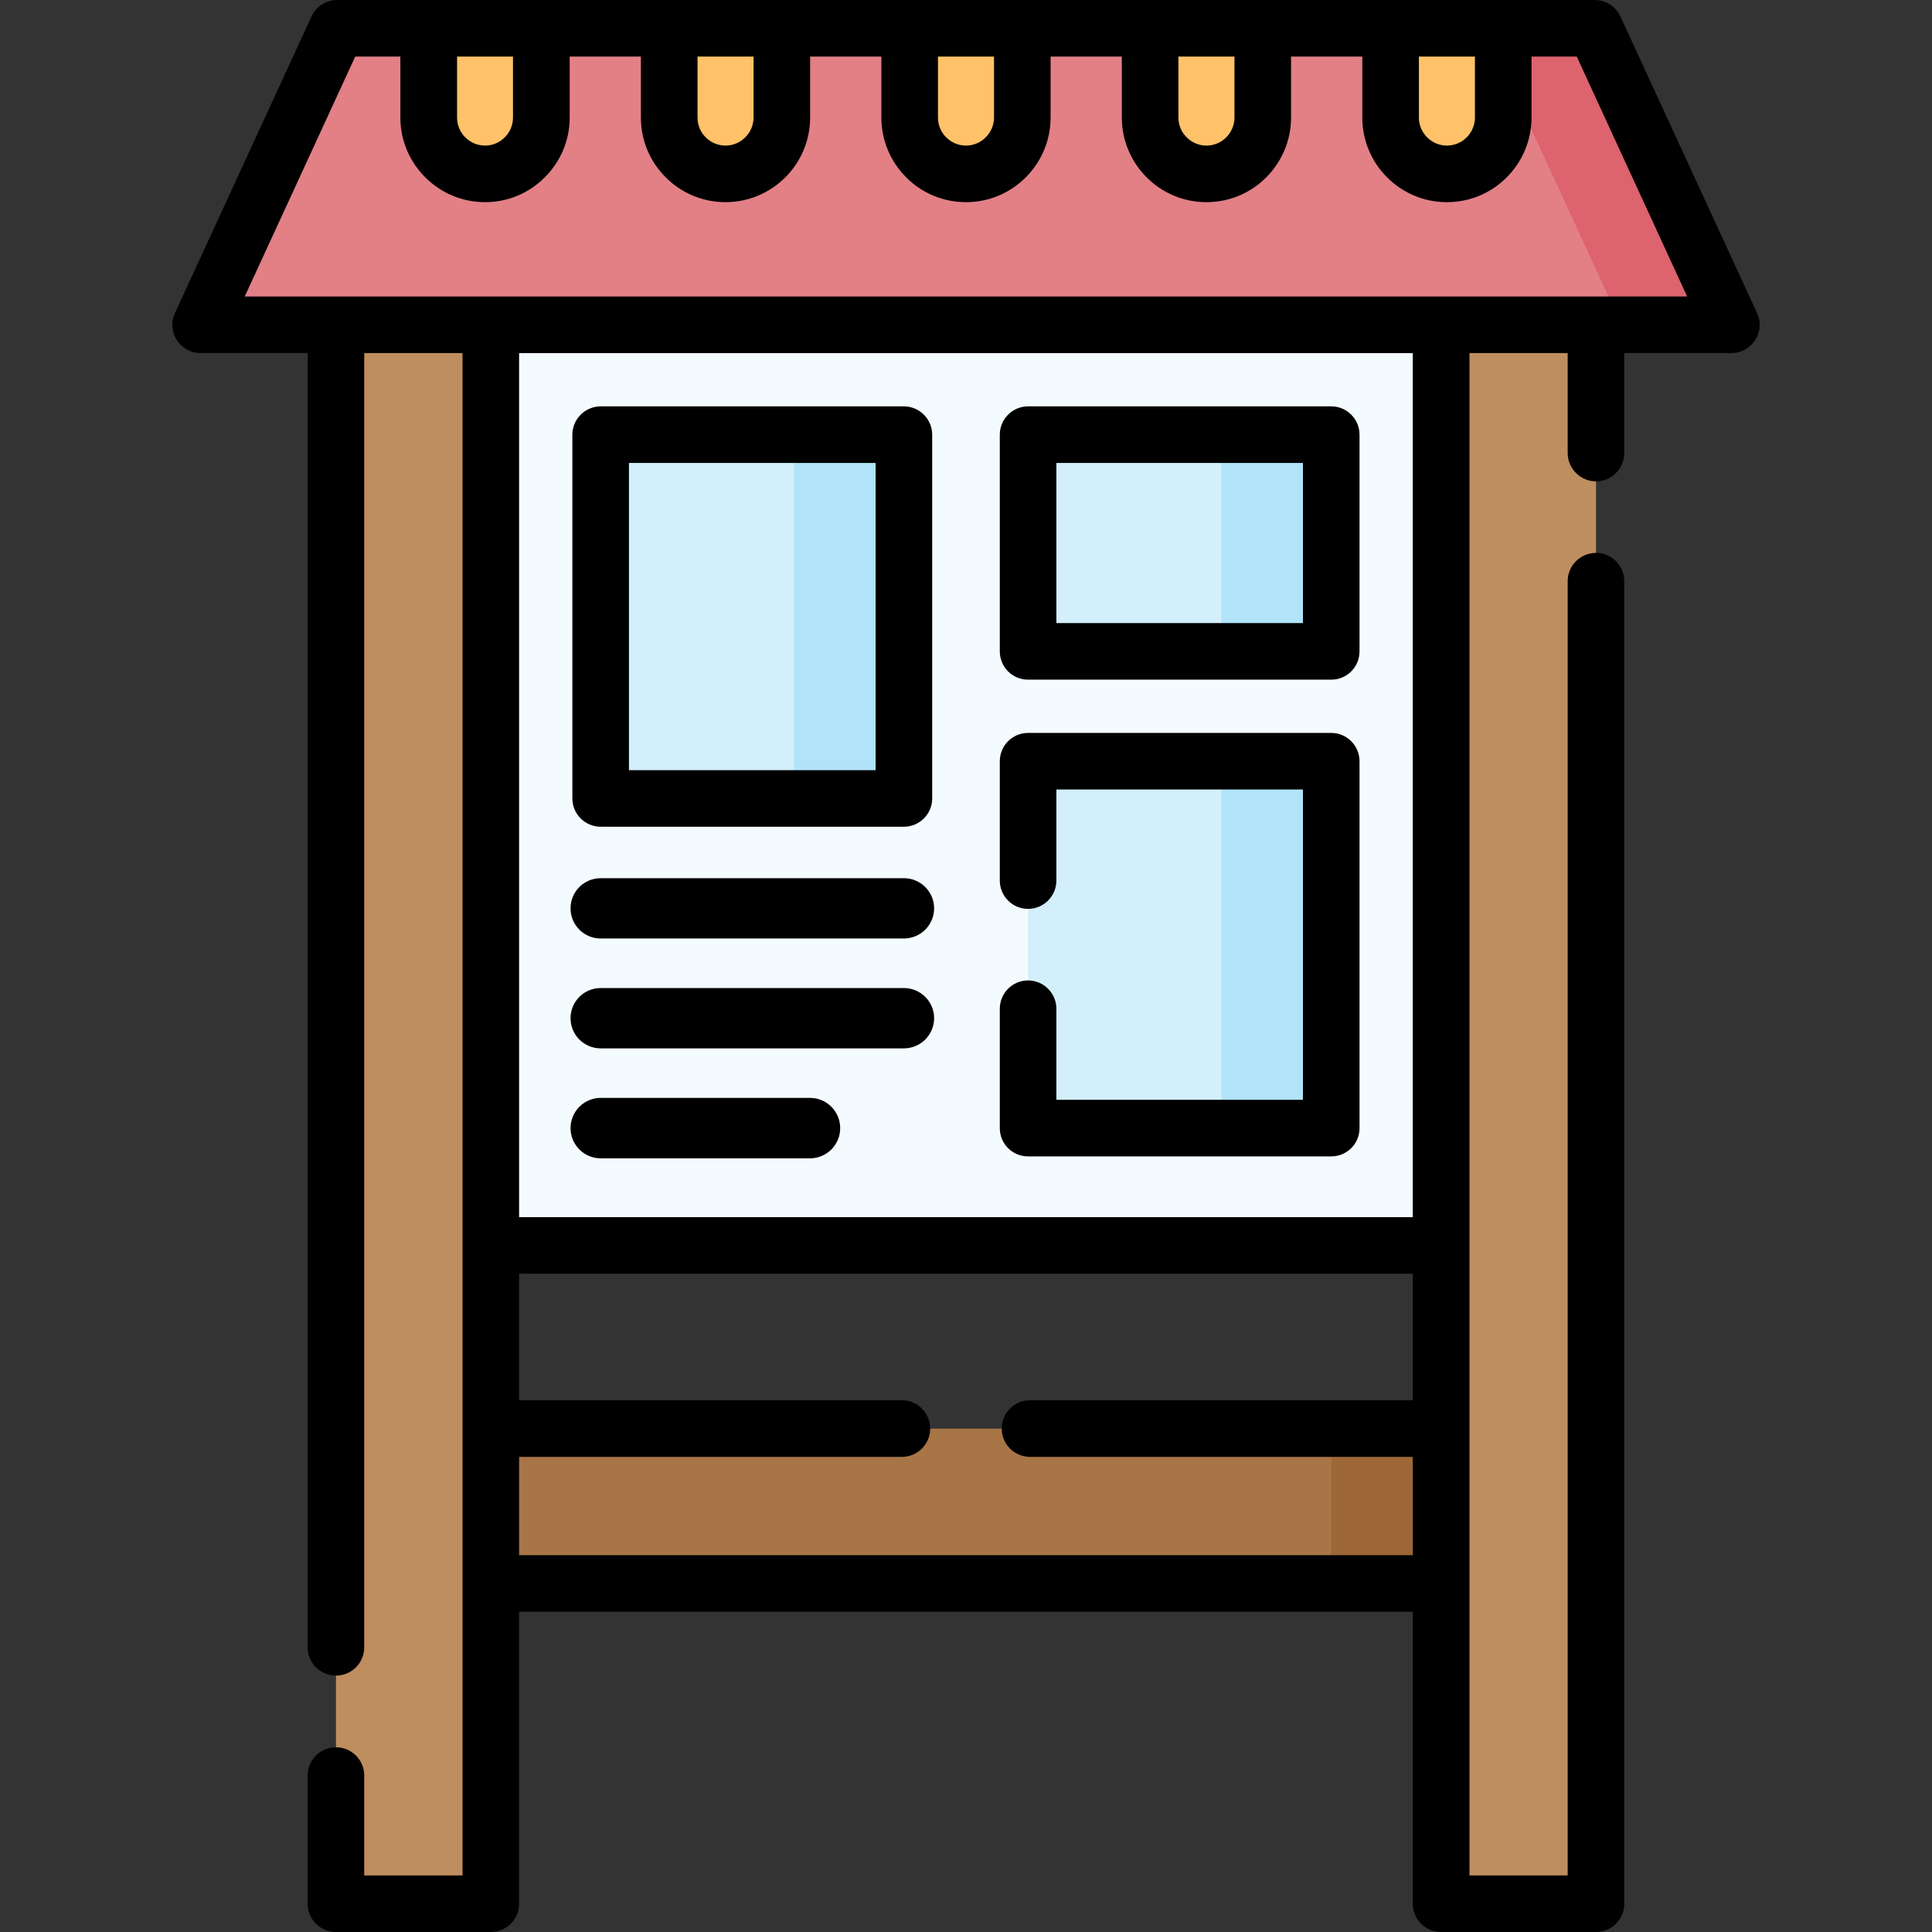 <svg id="Capa_1" enable-background="new 0 0 512 512" height="512" viewBox="0 0 512 512" width="512" xmlns="http://www.w3.org/2000/svg"><rect x="0" y="0" width="512" height="512" fill="#333333" stroke="none"/><g><g clip-rule="evenodd" fill-rule="evenodd"><path d="m117.411 74.496h277.146v255.547h-277.146z" fill="#f4fbff"/><path d="m109.559 378.6h292.88v41.018h-292.88z" fill="#a87547"/><path d="m94.847 504.517h29.396c3.203 0 5.811-2.636 5.811-5.839v-419.108c0-3.204-2.608-5.812-5.811-5.812h-29.396c-3.203 0-5.811 2.608-5.811 5.812v419.107c0 3.204 2.608 5.84 5.811 5.84z" fill="#bf8e5e"/><path d="m387.726 504.517h29.396c3.204 0 5.839-2.636 5.839-5.839v-419.108c0-3.204-2.636-5.812-5.839-5.812h-29.396c-3.203 0-5.811 2.608-5.811 5.812v419.107c0 3.204 2.608 5.84 5.811 5.84z" fill="#bf8e5e"/><path d="m58.989 86.062h394.02c3.827 0 4.932-1.871 3.374-5.272l-31.324-68.004c-1.644-3.572-4.79-5.273-8.248-5.273h-321.652c-3.458 0-6.604 1.701-8.249 5.273l-31.323 68.003c-1.559 3.401-.453 5.273 3.402 5.273z" fill="#e28086"/><path d="m423.868 86.062h29.141c3.827 0 4.932-1.871 3.374-5.272l-31.324-68.004c-1.644-3.572-4.79-5.273-8.248-5.273h-29.112c3.458 0 6.605 1.701 8.249 5.273l31.323 68.004c1.558 3.4.452 5.272-3.403 5.272z" fill="#dd636e"/><path d="m278.28 201.745h68.684c3.203 0 5.839 2.608 5.839 5.812v85.579c0 3.203-2.636 5.839-5.839 5.839h-68.684c-3.203 0-5.84-2.636-5.84-5.839v-85.579c0-3.205 2.636-5.812 5.84-5.812zm-113.274-86.543h68.712c3.204 0 5.812 2.608 5.812 5.812v84.757c0 3.203-2.608 5.811-5.812 5.811h-68.712c-3.203 0-5.811-2.608-5.811-5.811v-84.757c0-3.204 2.607-5.812 5.811-5.812zm113.274 0h68.684c3.203 0 5.839 2.608 5.839 5.812v45.78c0 3.203-2.636 5.812-5.839 5.812h-68.684c-3.203 0-5.84-2.608-5.84-5.812v-45.78c0-3.204 2.636-5.812 5.84-5.812z" fill="#d3effb"/><path d="m317.852 201.745h29.112c3.203 0 5.839 2.608 5.839 5.812v85.579c0 3.203-2.636 5.839-5.839 5.839h-29.112c3.203 0 5.811-2.636 5.811-5.839v-85.579c0-3.205-2.608-5.812-5.811-5.812zm-113.246-86.543h29.112c3.204 0 5.812 2.608 5.812 5.812v84.757c0 3.203-2.608 5.811-5.812 5.811h-29.112c3.203 0 5.811-2.608 5.811-5.811v-84.757c0-3.204-2.608-5.812-5.811-5.812zm113.246 0h29.112c3.203 0 5.839 2.608 5.839 5.812v45.78c0 3.203-2.636 5.812-5.839 5.812h-29.112c3.203 0 5.811-2.608 5.811-5.812v-45.78c0-3.204-2.608-5.812-5.811-5.812z" fill="#b1e4f9"/><path d="m143.462 7.513v23.641c0 8.221-6.718 14.939-14.91 14.939-8.22 0-14.939-6.718-14.939-14.939v-23.641zm254.895 0v23.641c0 8.221-6.69 14.939-14.911 14.939-8.221 0-14.939-6.718-14.939-14.939v-23.641zm-63.724 0v23.641c0 8.221-6.718 14.939-14.911 14.939-8.221 0-14.939-6.718-14.939-14.939v-23.641zm-63.724 0v23.641c0 8.221-6.718 14.939-14.91 14.939-8.22 0-14.938-6.718-14.938-14.939v-23.641zm-63.723 0v23.641c0 8.221-6.718 14.939-14.911 14.939-8.221 0-14.939-6.718-14.939-14.939v-23.641z" fill="#ffc269"/><path d="m352.803 378.6h29.112v41.018h-29.112z" fill="#9e6737"/></g><path d="m81.525 470.529c0-4.139 3.373-7.483 7.512-7.483s7.483 3.345 7.483 7.483v26.476h26.051c0-134.477 0-268.955 0-403.432h-26.051v342.997c0 4.139-3.345 7.483-7.483 7.483-4.139 0-7.512-3.345-7.512-7.483v-342.997h-28.376c-5.386 0-9.099-5.641-6.775-10.63l35.972-78.124c1.078-2.806 3.799-4.819 7.002-4.819h333.302c2.806 0 5.527 1.645 6.775 4.366l36 78.123c.567 1.077.907 2.296.907 3.572 0 4.167-3.373 7.512-7.512 7.512h-28.375v26.476c0 4.139-3.345 7.512-7.483 7.512-4.139 0-7.512-3.373-7.512-7.512v-26.476h-26.022v403.432h26.022v-342.968c0-4.167 3.373-7.512 7.512-7.512s7.483 3.345 7.483 7.512v350.48c0 4.139-3.345 7.483-7.483 7.483h-41.046c-4.139 0-7.512-3.345-7.512-7.483v-77.387h-236.838v77.387c0 4.139-3.345 7.483-7.512 7.483h-41.018c-4.139 0-7.512-3.345-7.512-7.483v-33.988zm69.449-455.533v16.157c0 6.18-2.523 11.793-6.605 15.846-4.054 4.082-9.666 6.577-15.817 6.577-6.179 0-11.793-2.495-15.846-6.577-4.082-4.054-6.604-9.667-6.604-15.846v-16.157h-11.964l-29.282 63.582h382.257l-29.254-63.581h-11.991v16.157c0 6.18-2.523 11.793-6.576 15.846-4.054 4.082-9.667 6.577-15.846 6.577-6.18 0-11.792-2.495-15.846-6.577-4.054-4.054-6.576-9.667-6.576-15.846v-16.158h-18.879v16.157c0 6.18-2.523 11.793-6.577 15.846-4.053 4.082-9.666 6.577-15.846 6.577-6.179 0-11.792-2.495-15.846-6.577-4.054-4.054-6.577-9.667-6.577-15.846v-16.157h-18.879v16.157c0 6.18-2.522 11.793-6.577 15.846-4.082 4.082-9.666 6.577-15.846 6.577s-11.792-2.495-15.846-6.577c-4.053-4.054-6.577-9.667-6.577-15.846v-16.157h-18.879v16.157c0 6.18-2.523 11.793-6.576 15.846-4.082 4.082-9.695 6.577-15.846 6.577-6.18 0-11.793-2.495-15.846-6.577-4.082-4.054-6.577-9.667-6.577-15.846v-16.157zm-15.024 16.157v-16.157h-14.825v16.157c0 2.041.822 3.912 2.183 5.244 1.332 1.361 3.203 2.183 5.244 2.183 2.013 0 3.884-.822 5.216-2.183 1.36-1.332 2.182-3.203 2.182-5.244zm254.923 0v-16.157h-14.854v16.157c0 2.041.85 3.912 2.183 5.244 1.36 1.361 3.203 2.183 5.244 2.183s3.883-.822 5.244-2.183c1.332-1.332 2.183-3.203 2.183-5.244zm-63.723 0v-16.157h-14.854v16.157c0 2.041.822 3.912 2.184 5.244 1.36 1.361 3.203 2.183 5.244 2.183s3.884-.822 5.244-2.183c1.331-1.332 2.182-3.203 2.182-5.244zm-63.724 0v-16.157h-14.854v16.157c0 2.041.822 3.912 2.183 5.244 1.361 1.361 3.203 2.183 5.244 2.183 2.013 0 3.883-.822 5.216-2.183 1.36-1.332 2.211-3.203 2.211-5.244zm-63.724 0v-16.157h-14.854v16.157c0 2.041.822 3.912 2.183 5.244 1.332 1.361 3.203 2.183 5.244 2.183 2.012 0 3.883-.822 5.216-2.183 1.361-1.332 2.211-3.203 2.211-5.244zm-40.507 275.815c-4.422 0-7.994-3.6-7.994-7.994 0-4.422 3.572-8.022 7.994-8.022h55.475c4.422 0 7.994 3.6 7.994 8.022 0 4.394-3.572 7.994-7.994 7.994zm0-29.14c-4.422 0-7.994-3.572-7.994-7.994s3.572-7.994 7.994-7.994h80.335c4.422 0 8.022 3.572 8.022 7.994s-3.6 7.994-8.022 7.994zm0-29.113c-4.422 0-7.994-3.572-7.994-7.994s3.572-7.994 7.994-7.994h80.335c4.422 0 8.022 3.572 8.022 7.994s-3.6 7.994-8.022 7.994zm120.757-15.364c0 4.139-3.373 7.512-7.512 7.512s-7.483-3.373-7.483-7.512v-31.607c0-4.138 3.345-7.512 7.483-7.512h80.363c4.139 0 7.484 3.374 7.484 7.512v97.229c0 4.139-3.345 7.483-7.484 7.483h-80.363c-4.139 0-7.483-3.345-7.483-7.483v-31.635c0-4.139 3.345-7.512 7.483-7.512 4.139 0 7.512 3.373 7.512 7.512v24.124h65.339v-82.234h-65.339zm-7.512-125.661h80.363c4.139 0 7.484 3.373 7.484 7.512v57.403c0 4.166-3.345 7.512-7.484 7.512h-80.363c-4.139 0-7.483-3.345-7.483-7.512v-57.403c-.001-4.139 3.344-7.512 7.483-7.512zm72.851 14.996h-65.339v42.435h65.339zm-186.096-14.996h80.335c4.139 0 7.512 3.373 7.512 7.512v96.379c0 4.167-3.373 7.512-7.512 7.512h-80.335c-4.139 0-7.512-3.345-7.512-7.512v-96.379c-.001-4.139 3.372-7.512 7.512-7.512zm72.851 14.996h-65.368v81.412h65.368zm-94.48 214.868v33.534h101.425c4.167 0 7.512 3.345 7.512 7.512 0 4.139-3.345 7.484-7.512 7.484h-101.425v26.051h236.838v-26.051h-101.426c-4.139 0-7.512-3.345-7.512-7.484 0-4.167 3.373-7.512 7.512-7.512h101.425v-33.534zm236.838-14.995v-228.986h-236.838v228.986z"/></g></svg>